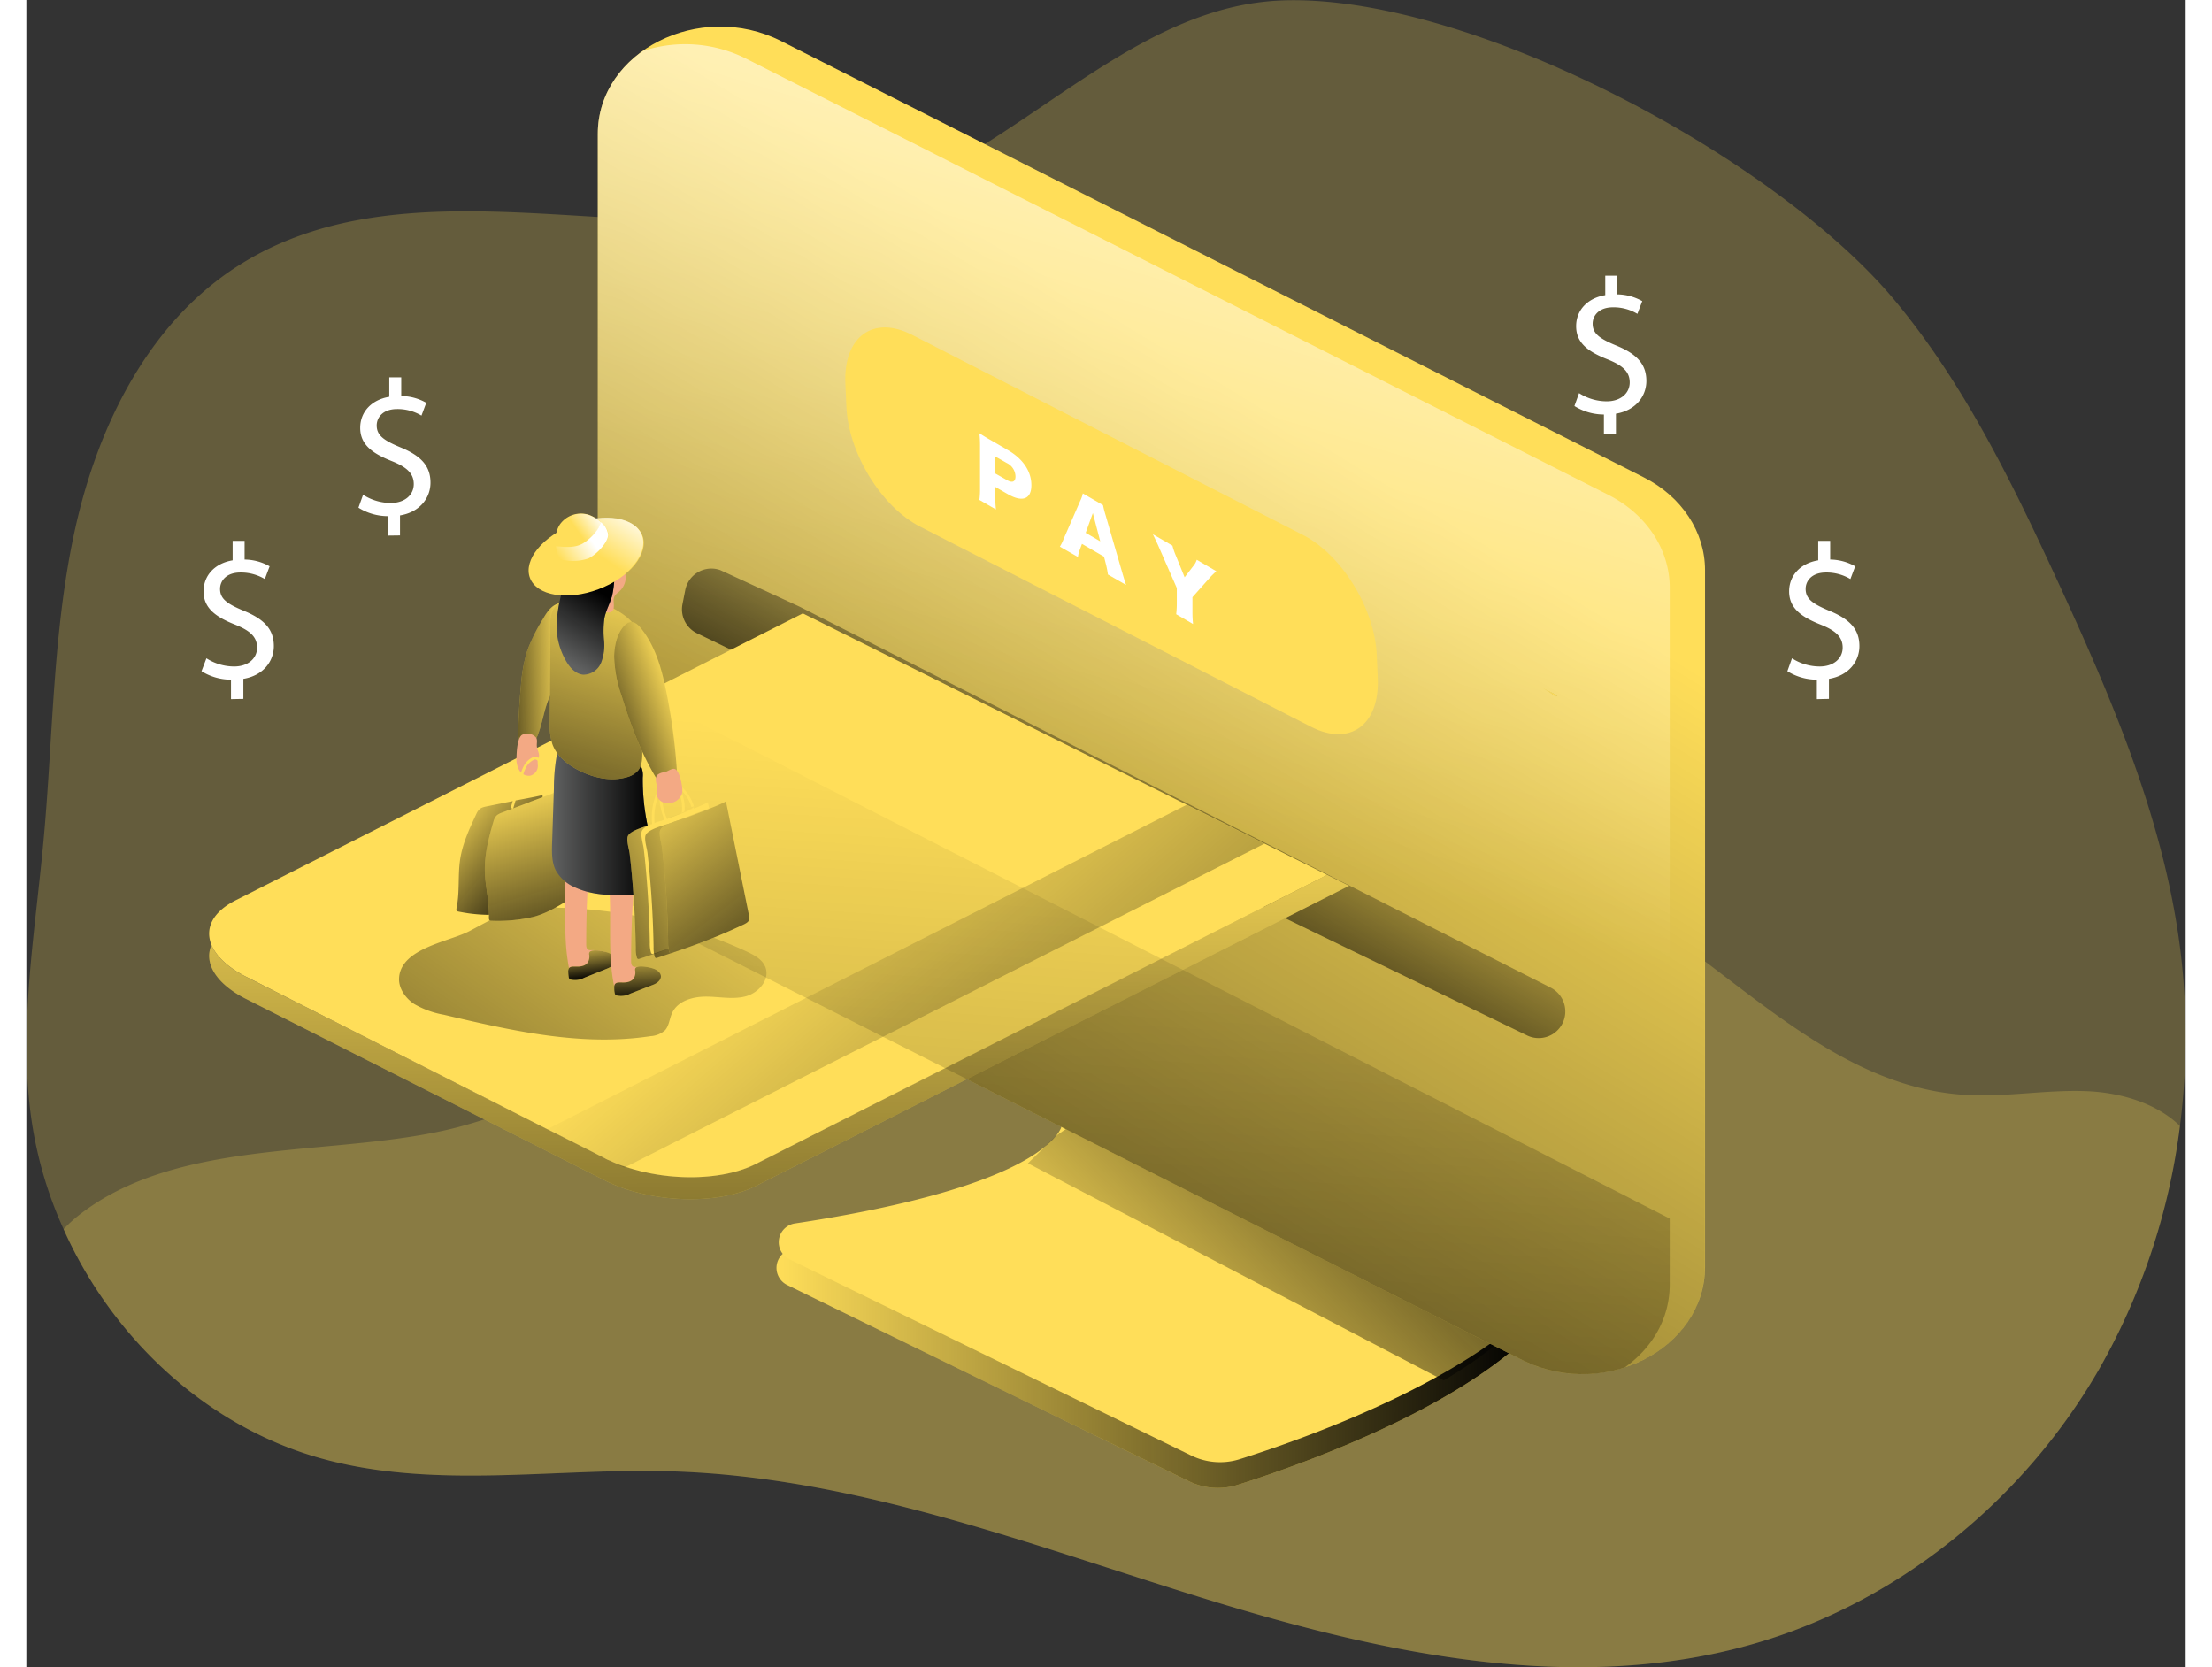 <svg id="Layer_1" data-name="Layer 1" xmlns="http://www.w3.org/2000/svg" xmlns:xlink="http://www.w3.org/1999/xlink" viewBox="0 0 527.26 407.09" width="406" height="306" class="illustration styles_illustrationTablet__1DWOa"><rect x="0" y="0" width="527.26" height="407.09" fill="#333333" stroke="none"/><defs><linearGradient id="linear-gradient" x1="198.14" y1="324.36" x2="390.76" y2="324.36" gradientUnits="userSpaceOnUse"><stop offset="0" stop-color="#010101" stop-opacity="0"></stop><stop offset="0.95" stop-color="#010101"></stop></linearGradient><linearGradient id="linear-gradient-2" x1="283.8" y1="383" x2="381.27" y2="281.93" xlink:href="#linear-gradient"></linearGradient><linearGradient id="linear-gradient-3" x1="329.2" y1="148.96" x2="80.05" y2="556.58" xlink:href="#linear-gradient"></linearGradient><linearGradient id="linear-gradient-4" x1="278.84" y1="237.41" x2="396.25" y2="-149.18" gradientUnits="userSpaceOnUse"><stop offset="0" stop-color="#fff" stop-opacity="0"></stop><stop offset="0.66" stop-color="#fff"></stop></linearGradient><linearGradient id="linear-gradient-5" x1="298.53" y1="210.27" x2="259.66" y2="282.79" xlink:href="#linear-gradient"></linearGradient><linearGradient id="linear-gradient-6" x1="198.56" y1="235.18" x2="200.58" y2="470.52" xlink:href="#linear-gradient"></linearGradient><linearGradient id="linear-gradient-7" x1="184.74" y1="232.53" x2="43.99" y2="432.57" xlink:href="#linear-gradient"></linearGradient><linearGradient id="linear-gradient-8" x1="191.22" y1="213.42" x2="357.63" y2="408.16" xlink:href="#linear-gradient"></linearGradient><linearGradient id="linear-gradient-9" x1="385.18" y1="209.39" x2="396.79" y2="222.98" xlink:href="#linear-gradient"></linearGradient><linearGradient id="linear-gradient-10" x1="289.18" y1="225.12" x2="252.6" y2="783.6" xlink:href="#linear-gradient"></linearGradient><linearGradient id="linear-gradient-11" x1="117.31" y1="239.91" x2="145.38" y2="262.82" xlink:href="#linear-gradient"></linearGradient><linearGradient id="linear-gradient-12" x1="146.66" y1="206.73" x2="124.65" y2="207.63" xlink:href="#linear-gradient"></linearGradient><linearGradient id="linear-gradient-13" x1="131.35" y1="235.11" x2="146.92" y2="289.01" xlink:href="#linear-gradient"></linearGradient><linearGradient id="linear-gradient-14" x1="152.22" y1="271.65" x2="153.49" y2="282.07" xlink:href="#linear-gradient"></linearGradient><linearGradient id="linear-gradient-15" x1="163.85" y1="272.98" x2="164.56" y2="288.04" xlink:href="#linear-gradient"></linearGradient><linearGradient id="linear-gradient-16" x1="143.38" y1="242.11" x2="168.64" y2="242.11" xlink:href="#linear-gradient"></linearGradient><linearGradient id="linear-gradient-17" x1="162.95" y1="181.89" x2="133.3" y2="279.81" xlink:href="#linear-gradient"></linearGradient><linearGradient id="linear-gradient-18" x1="144.34" y1="202.29" x2="154.85" y2="185.77" xlink:href="#linear-gradient"></linearGradient><linearGradient id="linear-gradient-19" x1="253.3" y1="165.87" x2="267.9" y2="149.7" gradientTransform="translate(-61.77 -36.04) rotate(11.56)" xlink:href="#linear-gradient-4"></linearGradient><linearGradient id="linear-gradient-20" x1="174.42" y1="212.16" x2="147.25" y2="222.27" xlink:href="#linear-gradient"></linearGradient><linearGradient id="linear-gradient-21" x1="145.62" y1="179.39" x2="156.62" y2="171.51" xlink:href="#linear-gradient-4"></linearGradient><linearGradient id="linear-gradient-22" x1="149.38" y1="171.82" x2="157.56" y2="165.95" xlink:href="#linear-gradient-4"></linearGradient><linearGradient id="linear-gradient-23" x1="183.74" y1="252.73" x2="129.24" y2="276.99" xlink:href="#linear-gradient"></linearGradient><linearGradient id="linear-gradient-24" x1="188.15" y1="252.51" x2="133.65" y2="276.76" xlink:href="#linear-gradient"></linearGradient><linearGradient id="linear-gradient-25" x1="162.7" y1="235.46" x2="209.86" y2="296.78" xlink:href="#linear-gradient"></linearGradient></defs><title>Card Payment online 1</title><path d="M540.9,317.45a160.19,160.19,0,0,1-19.72,59.34c-18.38,31.91-48.94,56.93-84.33,67.1-43.39,12.48-89.94,2.56-133.11-10.72s-86.18-30.09-131.33-31.39c-28.53-.86-57.75,4.5-85.29-3.13-28.05-7.75-51.15-29.42-63-56a99.19,99.19,0,0,1-7.88-27c-3.16-22.56.93-45.41,3-68.09,2.36-25.5,2.2-51.31,7.79-76.29s17.87-49.75,39.37-63.63c45.21-29.16,107.56.83,158.16-17.48,34.3-12.38,60.75-46.23,97.19-47.54,45.66-1.63,120.29,38.29,149.3,73,16.94,20.26,28.68,44.32,39.75,68.31,12.8,27.7,25.05,56.13,29.61,86.28A171.62,171.62,0,0,1,540.9,317.45Z" transform="translate(-15.03 -42.52)" fill="#ffde59" opacity="0.24" style="isolation: isolate;"></path><path d="M540.9,317.45a160.19,160.19,0,0,1-19.72,59.34c-18.38,31.91-48.94,56.93-84.33,67.1-43.39,12.48-89.94,2.56-133.11-10.72s-86.18-30.09-131.33-31.39c-28.53-.86-57.75,4.5-85.29-3.13-28.05-7.75-51.15-29.42-63-56a35.15,35.15,0,0,1,3.77-3.44c24.88-19.47,63.72-13.88,92.69-21.51,19.49-5.14,37.17-15.44,55.23-24.41A446,446,0,0,1,317,250.35c24.41-3.16,50-4.15,72.81,5.2,35.1,14.35,60.59,51.85,98.43,54.3,10.21.67,20.42-1.4,30.63-.86C526.83,309.44,535.32,312,540.9,317.45Z" transform="translate(-15.03 -42.52)" fill="#ffde59" opacity="0.24" style="isolation: isolate;"></path><path d="M317.7,251.85s90.44,82.65,70.07,110.2c-16.45,22.27-60.68,37.88-77,43.05a16,16,0,0,1-11.85-.89l-98.13-47.94a4.64,4.64,0,0,1,1.36-8.75c20.05-3,53.88-9.63,63.79-21.4,14.38-17.07-53.3-83.25-53.3-83.25Z" transform="translate(-15.03 -42.52)" fill="#ffde59"></path><path d="M317.7,251.85s90.44,82.65,70.07,110.2c-16.45,22.27-60.68,37.88-77,43.05a16,16,0,0,1-11.85-.89l-98.13-47.94a4.64,4.64,0,0,1,1.36-8.75c20.05-3,53.88-9.63,63.79-21.4,14.38-17.07-53.3-83.25-53.3-83.25Z" transform="translate(-15.03 -42.52)" fill="url(#linear-gradient)"></path><path d="M318.3,245.56s90.43,82.65,70.07,110.2c-16.46,22.27-60.68,37.88-77.05,43.05a16,16,0,0,1-11.85-.89L201.34,350a4.64,4.64,0,0,1,1.36-8.75c20.05-3,53.88-9.63,63.79-21.4,14.38-17.07-53.3-83.25-53.3-83.25Z" transform="translate(-15.03 -42.52)" fill="#ffde59"></path><path d="M259.6,326.57l101.52,53s15.72-9,18.42-15.27-99.27-53.9-99.27-53.9l-13.78,9.43Z" transform="translate(-15.03 -42.52)" fill="url(#linear-gradient-2)"></path><path d="M380.12,374.5,169.5,268c-9.24-4.67-14.93-13.31-14.93-22.65V75.2c0-20.13,24.88-32.72,44.78-22.65L410,159.09c9.24,4.67,14.93,13.31,14.93,22.65v170.1C424.9,372,400,384.56,380.12,374.5Z" transform="translate(-15.03 -42.52)" fill="#ffde59"></path><path d="M424.91,181.75v170.1c0,11.8-8.55,21-19.63,24.57a33.2,33.2,0,0,1-25.15-1.91L169.49,268c-9.23-4.68-14.92-13.32-14.92-22.65V75.21c0-8.47,4.4-15.59,11-20.24a33,33,0,0,1,33.81-2.42L410,159.09C419.21,163.77,424.91,172.39,424.91,181.75Z" transform="translate(-15.03 -42.52)" fill="url(#linear-gradient-3)"></path><path d="M416.31,186.05v170.1c0,8.49-4.42,15.61-11,20.27a33.2,33.2,0,0,1-25.15-1.91L169.49,268c-9.23-4.68-14.92-13.32-14.92-22.65V75.21c0-8.47,4.4-15.59,11-20.24a33.06,33.06,0,0,1,25.24,1.88L401.39,163.39C410.62,168.07,416.31,176.69,416.31,186.05Z" transform="translate(-15.03 -42.52)" fill="url(#linear-gradient-4)"></path><path d="M203.91,190.69l183.35,93a6.51,6.51,0,0,1,3.52,6.44h0a6.5,6.5,0,0,1-9.31,5.21L178.79,197.15a6.5,6.5,0,0,1-3.54-7.13l.68-3.44a6.5,6.5,0,0,1,8.54-4.86S203.65,190.56,203.91,190.69Z" transform="translate(-15.03 -42.52)" fill="url(#linear-gradient-5)"></path><path d="M338,258.82,193.14,332.1c-9.43,4.78-25.89,4.17-36.77-1.32l-87.7-44.35c-7.42-3.76-10.32-8.8-8.44-13.15,1.15,2.78,4,5.5,8.44,7.76l73.56,37.2,10.66,5.36,3.48,1.78a8.27,8.27,0,0,0,1.17.54,15.13,15.13,0,0,0,1.48.66,12.86,12.86,0,0,0,1.39.53,6.87,6.87,0,0,0,1,.33c.61.21,1.24.41,1.88.59a15.69,15.69,0,0,0,1.91.51,17.52,17.52,0,0,0,2,.43c1.32.25,2.67.48,4,.64.4.05.81.1,1.24.12s1,.1,1.55.13c7.12.43,14.14-.59,19.15-3.13l139.52-70.58Z" transform="translate(-15.03 -42.52)" fill="#ffde59"></path><path d="M338,258.82,193.14,332.1c-9.43,4.78-25.89,4.17-36.77-1.32l-87.7-44.35c-7.42-3.76-10.32-8.8-8.44-13.15,1.15,2.78,4,5.5,8.44,7.76l73.56,37.2,10.66,5.36,3.48,1.78a8.27,8.27,0,0,0,1.17.54c.48.23,1,.46,1.48.66a12.86,12.86,0,0,0,1.39.53c.34.13.67.23,1,.33.61.21,1.24.41,1.88.59s1.27.35,1.91.51,1.32.3,2,.43c1.32.25,2.67.48,4,.64.4.05.84.1,1.24.12s1,.1,1.55.13c7.12.43,14.14-.59,19.15-3.13l139.52-70.58Z" transform="translate(-15.03 -42.52)" fill="url(#linear-gradient-6)"></path><path d="M332.66,256.15,193.14,326.73c-8.06,4.1-21.26,4.25-31.73.71a23.76,23.76,0,0,1-3.87-1.52,8.27,8.27,0,0,1-1.17-.54l-3.48-1.78-10.66-5.36L68.67,281c-4.44-2.26-7.29-5-8.44-7.76-1.62-4,.23-8,5.83-10.85l138.57-70.1,93.7,46.7,19,9.49Z" transform="translate(-15.03 -42.52)" fill="#ffde59"></path><path d="M106.05,281.17c-.21,2.58,1.47,5,3.64,6.47a21.8,21.8,0,0,0,7.28,2.65c16.58,3.9,33.65,7.81,50.49,5.23a5.83,5.83,0,0,0,3.53-1.44c1-1.12,1.08-2.82,1.72-4.21,1.34-2.94,5-4,8.26-4s6.53.75,9.66-.06,6-4,4.88-7.08c-.72-1.94-2.73-3-4.61-3.88A115.74,115.74,0,0,0,140,264.16c-7.32.2-10.66,2.5-16.8,5.72C118.27,272.47,106.64,274,106.05,281.17Z" transform="translate(-15.03 -42.52)" fill="url(#linear-gradient-7)"></path><polygon points="283.3 196.52 302.32 206 146.37 284.93 145.99 285.13 142.51 283.4 137.85 281.08 127.07 275.77 127.2 275.72 283.3 196.52" fill="url(#linear-gradient-8)"></polygon><path d="M388.88,212.34l-.46.23a22.29,22.29,0,0,0-3.66-2.29Z" transform="translate(-15.03 -42.52)" fill="url(#linear-gradient-9)"></path><path d="M388.88,212.34l-.46.23a22.29,22.29,0,0,0-3.66-2.29Z" transform="translate(-15.03 -42.52)" fill="#ffde59"></path><path d="M416.31,340.06v16.09c0,8.49-4.42,15.61-11,20.27a33.2,33.2,0,0,1-25.15-1.91L169.49,268c-9.23-4.68-14.92-13.32-14.92-22.65V207.56l.94-.72Z" transform="translate(-15.03 -42.52)" fill="url(#linear-gradient-10)"></path><path d="M328.76,220l-95.5-48.89c-9.47-4.85-17.55-18-18-29.45l-.24-5.5c-.49-11.42,6.79-16.74,16.26-11.89l95.5,48.89c9.47,4.84,17.55,18,18,29.45l.24,5.5C345.51,219.52,338.23,224.85,328.76,220Z" transform="translate(-15.03 -42.52)" fill="#ffde59"></path><path d="M247.75,164.59a20.14,20.14,0,0,0,.15-2.8V151.25a25.31,25.31,0,0,0-.15-2.93c.88.55,1.56,1,2.77,1.67l4.13,2.4c3.74,2.16,5.79,5.21,5.79,8.6s-2.15,4.28-5.81,2.16l-3-1.73v2.49a29.76,29.76,0,0,0,.15,3Zm6.71-4.85c1.32.76,2.1.45,2.1-.89a3.74,3.74,0,0,0-2.1-3.26L251.65,154v4.15Z" transform="translate(-15.03 -42.52)" fill="#fff"></path><path d="M279.13,182.8a22.23,22.23,0,0,0-.45-2.36l-.51-2-5.38-3.12-.5,1.36a7.92,7.92,0,0,0-.48,1.84L267.4,176a10.5,10.5,0,0,0,.9-1.85l4.08-9.36A7.3,7.3,0,0,0,273,163l4.93,2.86a23.52,23.52,0,0,0,.64,2.48l4.09,14.1c.36,1.24.66,2.22.91,2.91Zm-3.68-15-1.75,4.83,3.55,2.06Z" transform="translate(-15.03 -42.52)" fill="#fff"></path><path d="M299.77,191.89a25.42,25.42,0,0,0,.15,3l-4.12-2.39a23.07,23.07,0,0,0,.15-2.8v-3.6l-4.33-9.88c-.34-.81-.76-1.69-1.51-3.24l4.77,2.77a16.52,16.52,0,0,0,.89,2.56l2.09,5.17,2.09-2.72a4.37,4.37,0,0,0,.87-1.56L305.6,182c-.55.5-1.27,1.2-1.51,1.48l-4.32,4.86Z" transform="translate(-15.03 -42.52)" fill="#fff"></path><path d="M130.25,239l-.57-.27,3.66-7.62a9.44,9.44,0,0,1,1.38-2.29,4.9,4.9,0,0,1,2.13-1.4,2,2,0,0,1,.59-.11,1.46,1.46,0,0,1,.87.38,4.26,4.26,0,0,1,1.21,2.78,21.45,21.45,0,0,1-.29,7.45l-.62-.13a20.69,20.69,0,0,0,.29-7.23,3.66,3.66,0,0,0-1-2.39.78.78,0,0,0-.48-.23h0a1,1,0,0,0-.35.07,4.25,4.25,0,0,0-1.86,1.23,8.87,8.87,0,0,0-1.28,2.14Z" transform="translate(-15.03 -42.52)" fill="#ffde59"></path><path d="M141.08,236.61q.13,4.9.38,9.81a53.24,53.24,0,0,0,1.86,13.26,2,2,0,0,1,.07,1.55,2,2,0,0,1-.95.71c-3.66,1.69-7.4,3.39-11.4,3.86a38.29,38.29,0,0,1-10.45-.69.86.86,0,0,1-.38-.13c-.22-.18-.18-.53-.12-.81.79-3.86.28-7.88.86-11.78s2.3-7.6,4-11.21c.74-1.57,1.58-1.57,3.27-1.92l6.12-1.26C134.9,237.88,141.08,236.78,141.08,236.61Z" transform="translate(-15.03 -42.52)" fill="#ffde59"></path><path d="M141.08,236.61q.13,4.9.38,9.81a53.24,53.24,0,0,0,1.86,13.26,2,2,0,0,1,.07,1.55,2,2,0,0,1-.95.71c-3.66,1.69-7.4,3.39-11.4,3.86a38.29,38.29,0,0,1-10.45-.69.86.86,0,0,1-.38-.13c-.22-.18-.18-.53-.12-.81.79-3.86.28-7.88.86-11.78s2.3-7.6,4-11.21c.74-1.57,1.58-1.57,3.27-1.92l6.12-1.26C134.9,237.88,141.08,236.78,141.08,236.61Z" transform="translate(-15.03 -42.52)" fill="url(#linear-gradient-11)"></path><path d="M145.2,189.85c-1.87.32-3.06,2.13-4,3.77a42.77,42.77,0,0,0-3.83,7.73,37.93,37.93,0,0,0-1.56,8.54c-.35,3.73-.57,7.46-.66,11.21,0,1.18.08,2.6,1.12,3.18a2.2,2.2,0,0,0,2.46-.43,5.51,5.51,0,0,0,1.34-2.29c1-2.72,1.39-5.62,2.48-8.29.69-1.71,1.64-3.3,2.41-5a25.29,25.29,0,0,0,.5-18.89Z" transform="translate(-15.03 -42.52)" fill="#ffde59"></path><path d="M145.2,189.85c-1.87.32-3.06,2.13-4,3.77a42.77,42.77,0,0,0-3.83,7.73,37.93,37.93,0,0,0-1.56,8.54c-.35,3.73-.57,7.46-.66,11.21,0,1.18.08,2.6,1.12,3.18a2.2,2.2,0,0,0,2.46-.43,5.51,5.51,0,0,0,1.34-2.29c1-2.72,1.39-5.62,2.48-8.29.69-1.71,1.64-3.3,2.41-5a25.29,25.29,0,0,0,.5-18.89Z" transform="translate(-15.03 -42.52)" fill="url(#linear-gradient-12)"></path><path d="M134.72,227.41a5.57,5.57,0,0,0,.64,3.12,2.7,2.7,0,0,0,2.7,1.39,2.49,2.49,0,0,0,1.87-2.53,4.92,4.92,0,0,1,0-1.38c.06-.24.19-.46.25-.7.2-.81-.38-1.61-.48-2.44s.18-1.52-.15-2.18A2.8,2.8,0,0,0,136,222C134.88,222.88,134.76,226.13,134.72,227.41Z" transform="translate(-15.03 -42.52)" fill="#f3a984"></path><path d="M133.89,240l-.6-.18,2.39-8.11a9.26,9.26,0,0,1,1-2.48,5,5,0,0,1,1.87-1.73,1.82,1.82,0,0,1,.57-.2,1.4,1.4,0,0,1,.91.23,4.22,4.22,0,0,1,1.65,2.56,21.53,21.53,0,0,1,.91,7.4l-.63,0a20.78,20.78,0,0,0-.88-7.18,3.69,3.69,0,0,0-1.37-2.19.74.74,0,0,0-.51-.15,1,1,0,0,0-.36.13,4.35,4.35,0,0,0-1.63,1.5,9.43,9.43,0,0,0-.92,2.33Z" transform="translate(-15.03 -42.52)" fill="#ffde59"></path><path d="M144.19,235.91c.62,3.22,1.28,6.43,2,9.63a52.88,52.88,0,0,0,4,12.79,2,2,0,0,1,.32,1.52,1.89,1.89,0,0,1-.83.85c-3.34,2.25-6.75,4.54-10.63,5.64a38.3,38.3,0,0,1-10.42,1,.77.77,0,0,1-.4-.06c-.25-.15-.26-.49-.25-.78.17-3.94-1-7.82-1-11.76s1-7.88,2.13-11.71c.48-1.67,1.31-1.8,2.92-2.42l5.83-2.22C138.3,238.16,144.23,236.09,144.19,235.91Z" transform="translate(-15.03 -42.52)" fill="#ffde59"></path><path d="M144.19,235.91c.62,3.22,1.28,6.43,2,9.63a52.88,52.88,0,0,0,4,12.79,2,2,0,0,1,.32,1.52,1.89,1.89,0,0,1-.83.85c-3.34,2.25-6.75,4.54-10.63,5.64a38.3,38.3,0,0,1-10.42,1,.77.77,0,0,1-.4-.06c-.25-.15-.26-.49-.25-.78.17-3.94-1-7.82-1-11.76s1-7.88,2.13-11.71c.48-1.67,1.31-1.8,2.92-2.42l5.83-2.22C138.3,238.16,144.23,236.09,144.19,235.91Z" transform="translate(-15.03 -42.52)" fill="url(#linear-gradient-13)"></path><path d="M147.58,279.16a1.61,1.61,0,0,0,.43.95,1.64,1.64,0,0,0,1.21.26,13.58,13.58,0,0,0,6.81-2.45c.77-.55,1.56-1.51,1.1-2.33a2,2,0,0,0-1.37-.77,12.2,12.2,0,0,0-2.83-.29,1.42,1.42,0,0,1-.71-.1c-.42-.23-.48-.8-.48-1.28,0-4.77.09-9.55.39-14.31a12.68,12.68,0,0,0-.06-3.2,4.13,4.13,0,0,0-1.63-2.68c-1.08-.7-3.4-.61-4.05.73-.27.57,0,1.36.05,2,.09,1.1.11,2.21.14,3.31.09,4.31-.08,8.62.14,12.92A49.52,49.52,0,0,0,147.58,279.16Z" transform="translate(-15.03 -42.52)" fill="#f3a984"></path><path d="M152.55,275a.82.82,0,0,0-.08.64,2.78,2.78,0,0,1-.3,1.8c-.61,1-1.93,1.15-3.06,1.09-.58,0-1.27-.05-1.6.43a1.49,1.49,0,0,0-.16.91c0,.4.05.8.11,1.2a.85.85,0,0,0,.12.39.74.74,0,0,0,.39.25,4.8,4.8,0,0,0,3.3-.45L156.9,279c2-.79,2.72-2.6.46-3.74C156.47,274.83,153.2,274.14,152.55,275Z" transform="translate(-15.03 -42.52)" fill="#ffde59"></path><path d="M152.55,275a.82.82,0,0,0-.08.64,2.78,2.78,0,0,1-.3,1.8c-.61,1-1.93,1.15-3.06,1.09-.58,0-1.27-.05-1.6.43a1.49,1.49,0,0,0-.16.91c0,.4.05.8.11,1.2a.85.85,0,0,0,.12.39.74.74,0,0,0,.39.25,4.8,4.8,0,0,0,3.3-.45L156.9,279c2-.79,2.72-2.6.46-3.74C156.47,274.83,153.2,274.14,152.55,275Z" transform="translate(-15.03 -42.52)" fill="url(#linear-gradient-14)"></path><path d="M158.54,283.28a1.66,1.66,0,0,0,.43,1,1.62,1.62,0,0,0,1.21.25A13.58,13.58,0,0,0,167,282c.77-.54,1.56-1.5,1.09-2.32a2,2,0,0,0-1.36-.78,12.24,12.24,0,0,0-2.83-.28,1.42,1.42,0,0,1-.71-.11c-.42-.22-.48-.8-.49-1.28q0-7.15.4-14.3a12.31,12.31,0,0,0-.07-3.21,4.06,4.06,0,0,0-1.62-2.67c-1.08-.71-3.4-.61-4.05.73-.27.56,0,1.35.05,2,.08,1.1.11,2.2.14,3.3.09,4.31-.08,8.62.14,12.93A47.92,47.92,0,0,0,158.54,283.28Z" transform="translate(-15.03 -42.52)" fill="#f3a984"></path><path d="M163.78,278.88a.82.82,0,0,0-.08.64,2.78,2.78,0,0,1-.3,1.8c-.61,1-1.93,1.15-3.06,1.09-.58,0-1.27-.05-1.6.43a1.49,1.49,0,0,0-.16.91c0,.4,0,.8.11,1.2a.85.85,0,0,0,.12.39.74.74,0,0,0,.39.25,4.8,4.8,0,0,0,3.3-.45l5.63-2.19c2-.79,2.72-2.6.46-3.74C167.7,278.76,164.43,278.07,163.78,278.88Z" transform="translate(-15.03 -42.52)" fill="#ffde59"></path><path d="M163.78,278.88a.82.82,0,0,0-.08.64,2.78,2.78,0,0,1-.3,1.8c-.61,1-1.93,1.15-3.06,1.09-.58,0-1.27-.05-1.6.43a1.49,1.49,0,0,0-.16.91c0,.4,0,.8.11,1.2a.85.85,0,0,0,.12.39.74.74,0,0,0,.39.25,4.8,4.8,0,0,0,3.3-.45l5.63-2.19c2-.79,2.72-2.6.46-3.74C167.7,278.76,164.43,278.07,163.78,278.88Z" transform="translate(-15.03 -42.52)" fill="url(#linear-gradient-15)"></path><path d="M144.9,225.17a44.79,44.79,0,0,0-1.05,9.81l-.44,13.39c-.07,2.26-.12,4.62.88,6.64a9.74,9.74,0,0,0,4.92,4.28c4.62,2.06,9.88,1.89,14.93,1.69a5.39,5.39,0,0,0,2.87-.66c1.17-.8,1.51-2.35,1.6-3.75.26-4.38-1.13-8.66-2-13a54.65,54.65,0,0,1-1.07-11.2,5.15,5.15,0,0,0-.56-3,4.69,4.69,0,0,0-1.63-1.29,49.21,49.21,0,0,0-10-4.23,12.45,12.45,0,0,0-5.72-.66C146.54,223.44,145.2,224.05,144.9,225.17Z" transform="translate(-15.03 -42.52)" fill="#606161"></path><path d="M144.9,225.17a44.79,44.79,0,0,0-1.05,9.81l-.44,13.39c-.07,2.26-.12,4.62.88,6.64a9.74,9.74,0,0,0,4.92,4.28c4.62,2.06,9.88,1.89,14.93,1.69a5.39,5.39,0,0,0,2.87-.66c1.17-.8,1.51-2.35,1.6-3.75.26-4.38-1.13-8.66-2-13a54.65,54.65,0,0,1-1.07-11.2,5.15,5.15,0,0,0-.56-3,4.69,4.69,0,0,0-1.63-1.29,49.21,49.21,0,0,0-10-4.23,12.45,12.45,0,0,0-5.72-.66C146.54,223.44,145.2,224.05,144.9,225.17Z" transform="translate(-15.03 -42.52)" fill="url(#linear-gradient-16)"></path><path d="M158.19,191c-2.49-1.31-5.07-2.65-7.88-2.82s-5.92,1.15-6.91,3.79a9.74,9.74,0,0,0-.43,3.49l-.13,23.11a16.35,16.35,0,0,0,.63,5.62c1.06,3,3.75,5.08,6.58,6.5,3.53,1.76,7.66,2.7,11.46,1.64a5.5,5.5,0,0,0,2.92-1.71c1-1.27,1-3,1-4.62L165.26,202a18.75,18.75,0,0,0-.23-3.35C164.29,194.9,161.38,192.65,158.19,191Z" transform="translate(-15.03 -42.52)" fill="#ffde59"></path><path d="M158.19,191c-2.49-1.31-5.07-2.65-7.88-2.82s-5.92,1.15-6.91,3.79a9.74,9.74,0,0,0-.43,3.49l-.13,23.11a16.35,16.35,0,0,0,.63,5.62c1.06,3,3.75,5.08,6.58,6.5,3.53,1.76,7.66,2.7,11.46,1.64a5.5,5.5,0,0,0,2.92-1.71c1-1.27,1-3,1-4.62L165.26,202a18.75,18.75,0,0,0-.23-3.35C164.29,194.9,161.38,192.65,158.19,191Z" transform="translate(-15.03 -42.52)" fill="url(#linear-gradient-17)"></path><path d="M161.39,183.68a4.82,4.82,0,0,1-1.71,3.38,4.06,4.06,0,0,0-1,1c-.49.88-.06,2-.25,3a1.21,1.21,0,0,1-1.38,1,3.69,3.69,0,0,1-3-1.85,8.57,8.57,0,0,1-1.06-3.55,27.17,27.17,0,0,1-.13-5.41,8.07,8.07,0,0,1,.78-3.22,4.33,4.33,0,0,1,4.43-2.28,3.64,3.64,0,0,1,2.84,2.9c.12.71,0,1.45.05,2.16A22.94,22.94,0,0,1,161.39,183.68Z" transform="translate(-15.03 -42.52)" fill="#f3a984"></path><path d="M145.33,189a35.75,35.75,0,0,0-.83,5.83,17.44,17.44,0,0,0,2.29,9.06c.93,1.62,2.35,3.21,4.22,3.37a4.69,4.69,0,0,0,4.34-2.88,11.69,11.69,0,0,0,.74-5.45,22.71,22.71,0,0,1,.1-5.53c.39-1.87,1.35-3.56,1.87-5.4a23.2,23.2,0,0,0,.42-7.49,3.83,3.83,0,0,0-.34-1.68,3.16,3.16,0,0,0-1.31-1.17,9,9,0,0,0-8.24-.17c-2.1,1.06-2.32,2.4-2.07,4.41C146.79,184.07,145.77,186.76,145.33,189Z" transform="translate(-15.03 -42.52)" fill="#606161"></path><path d="M145.33,189a35.75,35.75,0,0,0-.83,5.83,17.44,17.44,0,0,0,2.29,9.06c.93,1.62,2.35,3.21,4.22,3.37a4.69,4.69,0,0,0,4.34-2.88,11.69,11.69,0,0,0,.74-5.45,22.71,22.71,0,0,1,.1-5.53c.39-1.87,1.35-3.56,1.87-5.4a23.2,23.2,0,0,0,.42-7.49,3.83,3.83,0,0,0-.34-1.68,3.16,3.16,0,0,0-1.31-1.17,9,9,0,0,0-8.24-.17c-2.1,1.06-2.32,2.4-2.07,4.41C146.79,184.07,145.77,186.76,145.33,189Z" transform="translate(-15.03 -42.52)" fill="url(#linear-gradient-18)"></path><ellipse cx="151.73" cy="178.47" rx="14.67" ry="8.48" transform="translate(-68 22.06) rotate(-20.54)" fill="#ffde59"></ellipse><ellipse cx="151.61" cy="178.37" rx="14.67" ry="8.48" transform="translate(-67.97 22.01) rotate(-20.54)" fill="url(#linear-gradient-19)"></ellipse><path d="M171.21,211a143.74,143.74,0,0,1,2.73,20.66c.07,1.15,0,2.53-.95,3.16a2.25,2.25,0,0,1-2.43-.19,6.18,6.18,0,0,1-1.65-2c-3.82-6.26-6.36-13.21-8.53-20.22a31.34,31.34,0,0,1-1.82-9.64c.05-2.43.66-5.41,2.32-7.29,2.12-2.41,3.75-.3,5.17,1.72C168.89,201.29,170.22,206.23,171.21,211Z" transform="translate(-15.03 -42.52)" fill="#ffde59"></path><path d="M171.21,211a143.74,143.74,0,0,1,2.73,20.66c.07,1.15,0,2.53-.95,3.16a2.25,2.25,0,0,1-2.43-.19,6.18,6.18,0,0,1-1.65-2c-3.82-6.26-6.36-13.21-8.53-20.22a31.34,31.34,0,0,1-1.82-9.64c.05-2.43.66-5.41,2.32-7.29,2.12-2.41,3.75-.3,5.17,1.72C168.89,201.29,170.22,206.23,171.21,211Z" transform="translate(-15.03 -42.52)" fill="url(#linear-gradient-20)"></path><path d="M152.07,168.13a6.32,6.32,0,0,0-6.71,2.37c-1.45,2.14-1.29,5-.54,7.48a1.92,1.92,0,0,0,.6,1,2,2,0,0,0,1,.28c2,.21,4.08.39,5.9-.43s4.82-3.74,4.81-5.76C157.07,170.88,153.94,168.63,152.07,168.13Z" transform="translate(-15.03 -42.52)" fill="#ffde59"></path><path d="M157.09,173.1c0,2-3.09,5-4.82,5.77a11.5,11.5,0,0,1-5.9.42,2,2,0,0,1-1-.26,2.25,2.25,0,0,1-.6-1.05,15.88,15.88,0,0,1-.45-2.07.67.67,0,0,0,.22,0c2,.19,4.09.38,5.91-.45,1.66-.73,4.59-3.51,4.78-5.52A4.57,4.57,0,0,1,157.09,173.1Z" transform="translate(-15.03 -42.52)" fill="url(#linear-gradient-21)"></path><path d="M155.27,170c-.19,2-3.12,4.79-4.78,5.52-1.82.83-3.93.64-5.91.45a.67.67,0,0,1-.22,0,7.74,7.74,0,0,1,1-5.4,6.34,6.34,0,0,1,6.7-2.39A8.53,8.53,0,0,1,155.27,170Z" transform="translate(-15.03 -42.52)" fill="url(#linear-gradient-22)"></path><path d="M167.86,243.89a15.25,15.25,0,0,1,1.54-8.73,3.75,3.75,0,0,1,.82-1.14,2.76,2.76,0,0,1,3.3,0,5.11,5.11,0,0,1,1.8,2.76,10.06,10.06,0,0,1,.31,4.75l-.62-.11a9.45,9.45,0,0,0-.29-4.45,4.49,4.49,0,0,0-1.56-2.44,2.15,2.15,0,0,0-2.53,0,3.26,3.26,0,0,0-.67,1,14.57,14.57,0,0,0-1.48,8.36Z" transform="translate(-15.03 -42.52)" fill="#ffde59"></path><path d="M178,239.59l5.66,28a2.18,2.18,0,0,1,0,.88c-.14.58-.72.92-1.25,1.19a143.23,143.23,0,0,1-17.72,7,.53.53,0,0,1-.37,0,.5.5,0,0,1-.2-.29,7.61,7.61,0,0,1-.28-2.38q-.15-9.18-1-18.32c-.14-1.54-.3-3.07-.48-4.6-.13-1.16-.79-3.12-.51-4.23.43-1.7,5.29-2.71,6.86-3.35C169.52,243.17,178,240,178,239.59Z" transform="translate(-15.03 -42.52)" fill="#ffde59"></path><path d="M178,239.59l5.66,28a2.18,2.18,0,0,1,0,.88c-.14.58-.72.92-1.25,1.19a143.23,143.23,0,0,1-17.72,7,.53.53,0,0,1-.37,0,.5.5,0,0,1-.2-.29,7.61,7.61,0,0,1-.28-2.38q-.15-9.18-1-18.32c-.14-1.54-.3-3.07-.48-4.6-.13-1.16-.79-3.12-.51-4.23.43-1.7,5.29-2.71,6.86-3.35C169.52,243.17,178,240,178,239.59Z" transform="translate(-15.03 -42.52)" fill="url(#linear-gradient-23)"></path><path d="M181.43,238.36l5.66,27.95a2.07,2.07,0,0,1,0,.89c-.14.58-.72.92-1.25,1.19a143.17,143.17,0,0,1-17.72,7,.48.48,0,0,1-.37,0,.44.44,0,0,1-.2-.29,7.61,7.61,0,0,1-.28-2.38c-.1-6.11-.44-12.23-1-18.32-.14-1.53-.3-3.07-.48-4.6-.13-1.15-.79-3.11-.51-4.22.43-1.7,5.29-2.72,6.86-3.36C173,241.93,181.5,238.72,181.43,238.36Z" transform="translate(-15.03 -42.52)" fill="#ffde59"></path><path d="M172.05,244.94a15.23,15.23,0,0,1-2.44-8.52,3.86,3.86,0,0,1,.23-1.39,2.72,2.72,0,0,1,3-1.44,5.1,5.1,0,0,1,2.83,1.69,10.16,10.16,0,0,1,2.36,4.13l-.6.17a9.57,9.57,0,0,0-2.22-3.87,4.53,4.53,0,0,0-2.47-1.51,2.15,2.15,0,0,0-2.29,1.08,3.26,3.26,0,0,0-.18,1.15,14.51,14.51,0,0,0,2.34,8.17Z" transform="translate(-15.03 -42.52)" fill="#ffde59"></path><path d="M182.36,239.37,188,267.32a2.07,2.07,0,0,1,0,.89c-.13.58-.72.92-1.25,1.19a143.17,143.17,0,0,1-17.72,7,.42.42,0,0,1-.36,0,.44.44,0,0,1-.2-.29,7.58,7.58,0,0,1-.28-2.38c-.1-6.11-.44-12.23-1-18.32-.15-1.53-.31-3.07-.48-4.6-.14-1.15-.79-3.11-.51-4.22.43-1.7,5.28-2.72,6.86-3.36C173.94,242.94,182.44,239.73,182.36,239.37Z" transform="translate(-15.03 -42.52)" fill="url(#linear-gradient-24)"></path><path d="M185.85,238.13l5.65,28a2,2,0,0,1,.05.88c-.13.58-.71.92-1.25,1.19a143.23,143.23,0,0,1-17.72,7,.51.51,0,0,1-.36,0,.5.5,0,0,1-.2-.29,7.61,7.61,0,0,1-.28-2.38q-.15-9.18-1-18.32c-.14-1.54-.31-3.07-.48-4.6-.13-1.16-.79-3.12-.51-4.23.43-1.7,5.28-2.71,6.86-3.35C177.42,241.71,185.92,238.49,185.85,238.13Z" transform="translate(-15.03 -42.52)" fill="#ffde59"></path><path d="M185.85,238.13l5.65,28a2,2,0,0,1,.05.88c-.13.58-.71.92-1.25,1.19a143.23,143.23,0,0,1-17.72,7,.51.51,0,0,1-.36,0,.5.5,0,0,1-.2-.29,7.61,7.61,0,0,1-.28-2.38q-.15-9.18-1-18.32c-.14-1.54-.31-3.07-.48-4.6-.13-1.16-.79-3.12-.51-4.23.43-1.7,5.28-2.71,6.86-3.35C177.42,241.71,185.92,238.49,185.85,238.13Z" transform="translate(-15.03 -42.52)" fill="url(#linear-gradient-25)"></path><path d="M170.81,231.1a2.91,2.91,0,0,0-1.75.68,1.81,1.81,0,0,0-.32,1.38c.06.48.21.94.26,1.42.1.94-.18,2,.25,2.8a2.66,2.66,0,0,0,2.3,1.23,3.48,3.48,0,0,0,3.56-2.25,4.15,4.15,0,0,0,.07-1.45c-.13-1.15-.56-3.47-1.39-4.34S171.76,230.9,170.81,231.1Z" transform="translate(-15.03 -42.52)" fill="#f3a984"></path><path d="M103.32,173.3v-4.75a13.61,13.61,0,0,1-7.2-2.07l1.13-3.15a12.55,12.55,0,0,0,6.78,2c3.34,0,5.6-1.92,5.6-4.61s-1.84-4.18-5.32-5.59c-4.8-1.89-7.76-4.05-7.76-8.14,0-3.91,2.77-6.87,7.1-7.58v-4.75h2.92v4.56a12.58,12.58,0,0,1,6.11,1.65L111.51,144a11.34,11.34,0,0,0-5.93-1.6c-3.62,0-5,2.16-5,4,0,2.45,1.74,3.67,5.84,5.37,4.84,2,7.29,4.42,7.29,8.6,0,3.72-2.59,7.2-7.44,8v4.89Z" transform="translate(-15.03 -42.52)" fill="#fff"></path><path d="M65,213.23v-4.75a13.61,13.61,0,0,1-7.2-2.07L59,203.26a12.55,12.55,0,0,0,6.78,2c3.34,0,5.59-1.92,5.59-4.61s-1.83-4.18-5.31-5.59c-4.8-1.89-7.76-4.05-7.76-8.14,0-3.91,2.77-6.87,7.1-7.58v-4.75h2.92v4.56a12.58,12.58,0,0,1,6.11,1.65l-1.17,3.11a11.34,11.34,0,0,0-5.93-1.6c-3.62,0-5,2.16-5,4,0,2.45,1.74,3.67,5.84,5.37,4.84,2,7.29,4.42,7.29,8.6,0,3.72-2.59,7.2-7.44,8v4.89Z" transform="translate(-15.03 -42.52)" fill="#fff"></path><path d="M452.24,213.23v-4.75a13.61,13.61,0,0,1-7.2-2.07l1.13-3.15a12.53,12.53,0,0,0,6.78,2c3.34,0,5.59-1.92,5.59-4.61s-1.83-4.18-5.31-5.59c-4.8-1.89-7.76-4.05-7.76-8.14,0-3.91,2.77-6.87,7.1-7.58v-4.75h2.92v4.56a12.58,12.58,0,0,1,6.11,1.65l-1.17,3.11a11.34,11.34,0,0,0-5.93-1.6c-3.63,0-5,2.16-5,4,0,2.45,1.74,3.67,5.84,5.37,4.84,2,7.29,4.42,7.29,8.6,0,3.72-2.59,7.2-7.44,8v4.89Z" transform="translate(-15.03 -42.52)" fill="#fff"></path><path d="M400.24,148.48v-4.75a13.59,13.59,0,0,1-7.2-2.07l1.13-3.15a12.52,12.52,0,0,0,6.77,2c3.34,0,5.6-1.93,5.6-4.61s-1.83-4.18-5.32-5.6c-4.79-1.88-7.76-4-7.76-8.13,0-3.91,2.78-6.87,7.11-7.58v-4.75h2.91v4.56a12.66,12.66,0,0,1,6.12,1.65l-1.18,3.11a11.31,11.31,0,0,0-5.93-1.6c-3.62,0-5,2.16-5,4,0,2.45,1.74,3.67,5.83,5.36,4.85,2,7.29,4.43,7.29,8.61,0,3.72-2.58,7.2-7.43,8v4.89Z" transform="translate(-15.03 -42.52)" fill="#fff"></path></svg>